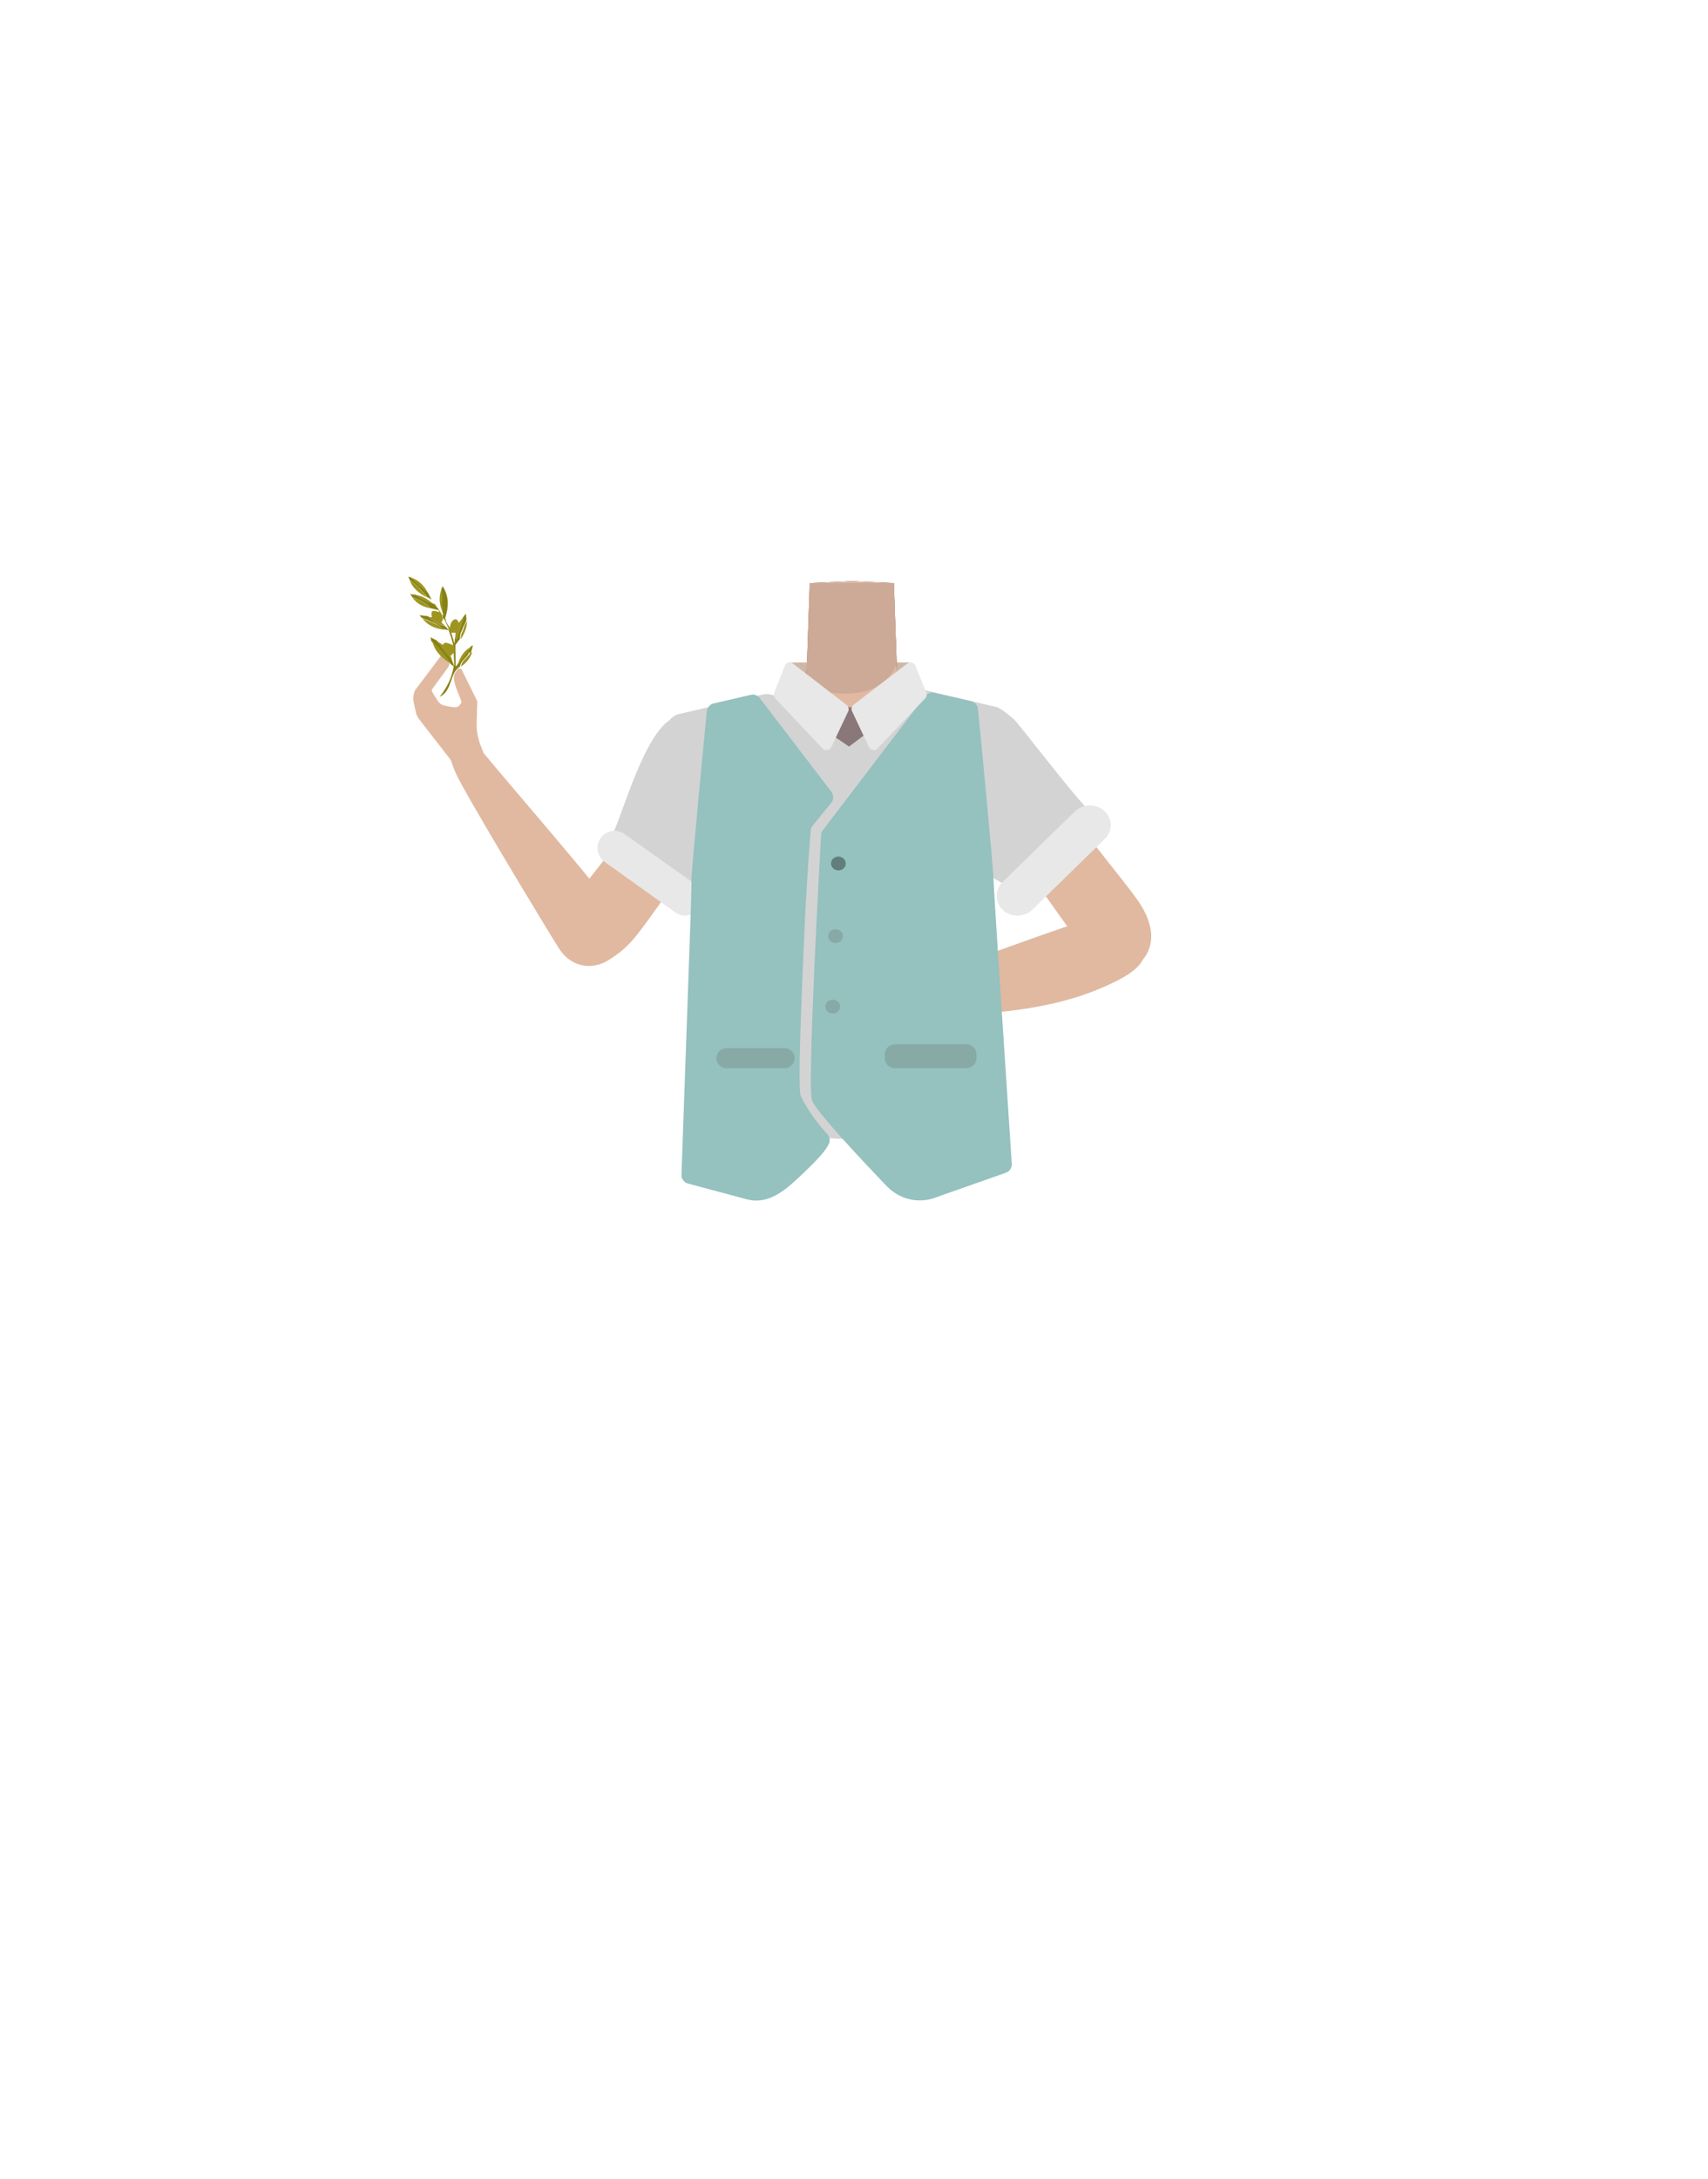 <?xml version="1.0" encoding="utf-8"?>
<!-- Generator: Adobe Illustrator 26.0.3, SVG Export Plug-In . SVG Version: 6.00 Build 0)  -->
<svg version="1.1" id="Calque_9" xmlns="http://www.w3.org/2000/svg" xmlns:xlink="http://www.w3.org/1999/xlink" x="0px" y="0px"
	 viewBox="0 0 788 1005" style="enable-background:new 0 0 788 1005;" xml:space="preserve">
<style type="text/css">
	.st0{fill:#CEB7A5;}
	.st1{fill:#401D26;}
	.st2{fill:#E0B9A0;}
	.st3{fill:#CCAA97;}
	.st4{fill:#ED9170;}
	.st5{fill:#D3D3D3;}
	.st6{fill:#95C1BE;}
	.st7{fill:#87AAA7;}
	.st8{fill:#89777A;}
	.st9{fill:#E8E8E8;}
	.st10{fill:#607F7B;}
	.st11{fill:#888215;}
	.st12{fill:#9E9520;}
</style>
<rect x="363.9" y="305.5" class="st0" width="56.1" height="16.2"/>
<path class="st1" d="M448.5,328.3c-5,4.4-11,7.7-17.4,9.7c-21.3,6.4-42.8-3.4-59.1-23.2l0.9-25.7l0.7-20.2l18.3-0.8h2.2l18.3,0.8
	l0.7,20.2l1,27.7C419.2,324.2,434.8,325.1,448.5,328.3z"/>
<path class="st2" d="M481,373.4c-4,12.6-29.6-8.5-38.9-0.6c-10.9,9.3,6.6,44.4,5,53.7c-1,6.2-9.9,22.2-13.7,21.3
	c-10.8-2.5-16.9-20.9-26.7-26.2c-5.7-3.1-8.2-6.1-13.7-2.5c-5.5-3.6-8-0.6-13.7,2.5c-9.8,5.4-15.8,23.7-26.7,26.2
	c-3.9,0.9-12.7-15.1-13.7-21.3c-1.5-9.3,2.5-27.5-8.4-36.9c-9.2-7.9-21.4-3.7-25.5-16.3c-7-22,13.5-38.5,23.4-42.3
	c15.2-5.9,37.1-5.1,43.5-14.2l0.1-2l0.9-25.7l0.7-20.2l18.3-0.8h2.2l18.3,0.8l0.7,20.2l1,27.7c5.2,7.4,20.7,8.3,34.5,11.5
	c3.1,0.7,6.1,1.6,9,2.7C467.5,334.9,488,351.4,481,373.4z"/>
<path class="st3" d="M372,316.8c0,0,32.3,11.7,41.7-10.5l-1.3-37.4h-38.9L372,316.8z"/>
<path class="st2" d="M357.4,352.5c-4.3,21.5-18,24.7-25.9,30.9c-12.6,9.9-29.3,38.2-39.7,50.2c-4.9,5.7-18.5,17-27.1,9.2l-3.8-2.5
	c-10.6-10.6,0.9-21.4,5.1-27.3c8.6-12,28.3-34.5,34.9-47.8c4.9-9.9,7.6-20.7,23.1-29.8c0,0,15.3-10.1,26.3-3
	C357.2,337,359.2,343.6,357.4,352.5L357.4,352.5z"/>
<path class="st2" d="M282.5,441.1c9.9-13.6,2.2-17.7-0.8-23.2c-3.2-6-46.6-56.1-58-69.9c-6.5-7.8-9.7-12.2-14.7-8.8
	c-4.6,3.1-0.6,12.7,0.9,16.5c3.3,8.4,44.2,75.8,48,81.7C265.9,449.8,279.6,445.1,282.5,441.1z"/>
<path class="st2" d="M433,354c4.3,21.5,18,24.7,25.9,30.9c12.6,9.8,29.3,38.2,39.7,50.2c4.9,5.7,18.5,17,27.1,9.2l0,0
	c10.7-10.6,3-23.9-1.3-29.8c-8.6-12-28.3-34.5-34.9-47.8c-4.9-9.9-7.6-20.7-23.1-29.8c0,0-15.3-10.2-26.3-3
	C433.2,338.6,431.3,345.1,433,354L433,354z"/>
<path class="st2" d="M526.5,434.3c-3.9-14.5-15.2-11.8-21.4-11c-6.7,0.9-68.8,24.1-85.8,29.9c-9.6,3.3-14.8,4.8-13.4,10.7
	c1.3,5.3,11.7,5,15.8,4.9c38.5-0.8,67.6-3.4,93.4-16.4C532,443.9,527.5,438,526.5,434.3z"/>
<path class="st4" d="M379.4,453.5c-7.6,4.1-19.1,9.3-19.1,9.3s5.9,4.6,8.3,4.9c2,0.2,10.5-4,10.5-4l15.1,2.6
	c-3.2,4.5-10.8,6.8-15,11.9c-3.2,3.9-13.3,10-18.1,12c-2.6,1.1-9,0.9-11.2,2.6c-1.6,1.2-2.9,7.1-2.9,7.1l15.1-0.9
	c0,0,20.6-7.2,27.2-10.3c7-3.2,20.4-11.3,25.8-16.6c1.7-1.7,5-5.1,3.9-10.1c-1-4.3-5.4-5.8-8.3-6.7C406,454,379.7,453.3,379.4,453.5
	z"/>
<path class="st5" d="M315.1,412.3c-3.4,2.1-12.1-0.4-14.9-3.2c-9.9-9.8-20.9-22.3-18.1-24.1c3.1-2.1,13.5-44,26.8-52.9
	c1.2-1.5,2.8-2.5,4.7-2.9l38.3-8.9c3.5-0.8,7.2,0.7,9.1,3.7l21.1,32.9c2.6,4,1.3,9.4-2.7,12L315.1,412.3z"/>
<path class="st5" d="M356.7,325.5c-0.3-0.4,3.3-4.3,3.5-4.7c0.2-0.4,23.6,12.5,24.2,13.1s7.2,5.3,7.2,5.3s18.8-12.1,19.4-12.1
	s10.9,1.5,9.5,2s-14.2,197.3-14.2,197.3s-51.2-3.4-51.4-2.9C338.8,556.8,356.7,325.5,356.7,325.5z"/>
<path class="st5" d="M462.8,407.5c3.3,1.9,7.5,1.3,10.3-1.3c9.8-9.7,31.3-31.6,28.4-33.6c-3.1-2.1-25.3-30.8-32.6-39.7
	c-1.2-1.5-7.1-6.3-9-6.8l-38.1-9c-3.6-0.8-7.3,0.8-9.3,4L391,356.6c-2.4,4.1-1,9.4,3.1,11.8L462.8,407.5z"/>
<path class="st6" d="M426.9,320.9l-47.3,62c-0.5,0.7-0.8,1.4-0.8,2.3c-0.7,12.5-6.4,115.8-4.2,122.2c1.6,4.8,22.7,27.3,34.8,39.9
	c5.4,5.4,13.1,7.5,20.2,5.6c0.1,0,0.2-0.1,0.4-0.1l34.1-12c1.7-0.6,2.8-2.3,2.7-4c-1.3-19.8-8.5-128.5-8.5-132.3
	c0-3.7-5.7-63.5-7.1-77.5c-0.2-1.8-1.4-3.2-3.1-3.6l-17.1-3.9C429.5,319.1,427.9,319.7,426.9,320.9z"/>
<path class="st7" d="M412.8,481.6h33.1c2.5,0,4.6,2.1,4.6,4.6v1.8c0,2.5-2.1,4.6-4.6,4.6h-33.1c-2.5,0-4.6-2.1-4.6-4.6v-1.8
	C408.2,483.7,410.3,481.6,412.8,481.6z"/>
<path class="st8" d="M383.4,338.8c0.4,0,8.3,5.5,8.3,5.5l9-6.8l-3.4-12.3l-5.1,1c0,0-6.1-2.1-6.9-1
	C384.6,326.2,383.4,338.8,383.4,338.8z"/>
<path class="st9" d="M357.2,319.4l4.9-12.4c0.6-1.5,2.5-2,3.7-1l24.8,19.1c0.9,0.7,1.2,1.9,0.7,3l-7.8,16.5c-0.7,1.5-2.8,1.9-4,0.6
	L357.6,322C357.1,321.3,356.9,320.3,357.2,319.4z"/>
<path class="st9" d="M427.4,319.4l-5.1-12.4c-0.6-1.5-2.5-2-3.7-1l-24.8,19c-0.9,0.7-1.2,1.9-0.7,3l7.8,16.5c0.7,1.5,2.8,1.9,4,0.6
	l22.1-23.2C427.5,321.3,427.7,320.3,427.4,319.4z"/>
<ellipse class="st10" cx="386.8" cy="398.2" rx="3.4" ry="3.2"/>
<ellipse class="st7" cx="385.5" cy="431.7" rx="3.4" ry="3.2"/>
<ellipse class="st7" cx="384.2" cy="464.2" rx="3.4" ry="3.2"/>
<path class="st2" d="M221.4,342.9c-1-3-1.6-6.1-1.5-9.2l0.3-10c0-0.2,0-0.4-0.1-0.5l-7-14.2c-0.4-0.9-1.6-1-2.1-0.2
	c-0.7,0.8-1.3,1.9-1.4,2.4c-0.9,3.5,2.3,9,3.3,12.4c0.2,0.4-1.1,2-1.5,2.2c-1,0.7-4.2,0.1-6.3-0.4c-1.3-0.3-2.5-1.1-3.2-2.3
	c-0.8-1.3-2-3.1-2.5-4c-0.2-0.3-0.2-0.8-0.1-1.2l7.6-10.4c0.6-1.2,0.5-2.4,0.4-3.3c-0.2-1-0.8-1.7-1.8-1.9c-0.9-0.2-1.8-0.3-2.1,0.2
	l-11.9,15.8c-0.7,1.2-1,4-0.7,5.3l1,4.6c0.3,1.4,0.9,2.8,1.9,3.9l13.6,17.5l0,0.1l0.1,0l0.5,0.8l0,0c0.1-0.5,0.6-0.8,1.1-0.9
	l12.8-1.2c0.9-0.1,1.3-0.9,1.1-1.7L221.4,342.9z"/>
<g id="GcAfxX_00000158726393485427391440000013673085389559127732_">
	<g>
		<path class="st11" d="M205.5,288.9c0.4,0.4,0.8,0.9,1.2,1.3c0.1,0.1,0.3,0.2,0.7,0.5c-0.2-0.5-0.3-0.6-0.4-0.8
			c-0.5-1.1-0.9-2.1-1.5-3.1c0.1,0,0.2,0,0.3-0.1c0.5,1,1.1,1.8,1.7,2.8c0.2,0.6,0.4,1.5,0.6,2.2c0.3,0.9,0.6,1.7,0.8,2.5
			c0.1,0.3,0.2,0.6,0.3,1.1c0.1,0.4,0.3,0.9,0.5,1.5c0.1-1.1,0.1-2,0.3-2.9c0.1,0.2,0.2,0.3,0.7,0.8c1.2-3.7,2.2-7.2,3.2-10.5
			c0.3-0.3,0.7-0.7,1.1-1.2c0.1,1.2,0.1,2,0.2,2.9c-0.1,0.1-0.1,0.3-0.1,0.3c0,0.1,0.1,0.1,0,0.1c-0.4,1.1-1,2.1-1.6,3.2
			c0,0.1,0.1,0.1,0.1,0.1c-0.3,0.7-0.7,1.5-1.2,2.7c-0.1,0.6-0.1,1.5-0.3,2.5c-0.8,1.1-1.6,2-2,2.7c0,3.5,0.1,6.7,0.1,9.7
			c-0.1,0,0.1,0.1,0.1,0.1c0,0,0.1,0,0.1-0.1c2.3-3,4.6-6.1,6.8-9.1c0.2-0.1,0.4-0.3,1-0.5c-0.3,1.3-0.6,2.2-0.9,3.2
			c-0.3,0.1-0.8,0.2-1.1,0.2c-0.1,0.5-0.1,0.8-0.1,0.7c-1.5,2-3.5,3.3-3.9,5.7c-5,3.2-3.2,10.9-9.4,14c3.6-4.6,5.7-9,6.5-14.1
			c-0.4-0.3-0.7-0.5-1.2-0.9c-0.1-0.1-0.3-0.2-0.4-0.3l0-0.1c-2.4-3.9-5.4-7.3-8.7-10.3c-0.1-0.5-0.2-1-0.4-1.8
			c0.9,0.4,1.6,0.8,2.2,1.1c0.1,0,0.1,0.1,0.2,0.1s0.2,0.1,0.4,0.2c2.4,2.9,4.7,6,7,8.9c0.3,0.8,0.6,1.4,1.2,3.1
			c-0.2-2.9-0.2-4.9-0.3-6.9c-0.1-1-0.2-2-0.3-3l0-0.1c0-0.1,0-0.1,0-0.2c-0.3-1-0.5-2-0.8-3c-0.4-1.2-0.9-2.4-1.2-3.5
			c-0.8-0.1-1.6-0.3-2.2-0.4c-0.2,0-0.3-0.1-0.4-0.1l-0.1,0c-2.6-2.8-6.4-3.7-9.9-5.3c-0.2-0.3-0.4-0.5-0.8-1.1
			c1.5,0.2,2.8,0.3,4,0.5C199.9,287,202.7,288,205.5,288.9z"/>
		<path class="st12" d="M209.6,285.7c1.3-0.5,1.7,0.7,2.1,1.5c0.8-1,1.5-1.9,2.2-2.9c-1,3.3-2,6.6-3.2,10.5
			c-0.4-0.5-0.5-0.7-0.7-0.8c0.1-0.7,0.1-1.4,0.2-2.2c-0.7,0-1.4,0-2.1,0c-0.2-0.6-0.4-1.5-0.6-2.2
			C207.7,287.9,208.2,286.4,209.6,285.7z"/>
		<path class="st11" d="M205,285.7c-0.1-0.1-0.2-0.3-0.3-0.4c-0.1,0.1-0.1,0.2-0.2,0.3c-0.2-0.8-0.4-1.6-0.5-2.3
			c0.1,0.2,0.3,0.4,0.4,0.6c0.1,0.1,0.1,0.1,0.2,0.2c0.1,0.1,0.1,0.2-1-1.2c1.2,1.2,1.1,1.2,1.1,1.1c0,0,0-0.1-0.1-0.1
			c-0.2-0.5-0.3-1.1-0.5-1.7c-0.2-3.4-0.4-6.9-0.5-10.3c0.1-0.5,0.3-1,0.6-1.6c3.1,4.8,2.8,9.6,1.3,14.4
			C205.2,285.1,205.1,285.5,205,285.7z"/>
		<path class="st12" d="M207.9,302.4c0,0.1,0.1,0.4,0.2,0.6c0.1,0.2,0.1,0.3,0.2,0.5c0.1,0.3,0.3,0.8,0.4,1.1c-2.4-2.9-4.7-6-7-8.9
			c0.8,0.5,1.7,1.1,2.6,1.7c0.7-1.4,1.7-1,2.9-0.6c0.8,0.3,1.6,0.6,2.3,1c0.1,1,0.2,2,0.3,3C209.2,301.2,208.6,301.7,207.9,302.4z"
			/>
		<path class="st12" d="M203.7,287.1c0.6,0.5,1.3,1.2,1.8,1.7c-2.9-0.9-5.7-1.9-7.7-4.3c0.5,0.1,1,0.1,1.5,0.2
			c-1.1-4.4,1.7-2.7,3.6-2.4c0.1-0.1,0.2,0,0.3-0.1c0.1,0.3,0.4,0.8,0.6,1.1c0.2,0.8,0.4,1.6,0.5,2.3
			C204.2,286.1,203.9,286.6,203.7,287.1z"/>
		<path class="st11" d="M201.9,280.4c0.2,0.2,0.4,0.5,0.6,0.7c-0.1,0.1-0.1,0.1-0.2,0.2c-0.6-0.1-1.3-0.2-1.9-0.4
			c-0.1,0-0.3-0.1-0.3-0.1c-0.5-0.1-1.2-0.2-1.7-0.4c-2.1-2.7-5.2-3.7-8.2-5c-0.2-0.4-0.5-0.8-1-1.4c1.1,0.1,1.9,0.2,2.7,0.3
			c2.4,1.8,4.8,3.3,7.7,3.9c0.5,0.3,1,0.7,1.4,1.1C201.3,279.8,201.6,280.1,201.9,280.4z"/>
		<path class="st12" d="M199.5,295.9c3.4,3,6.2,6.5,8.7,10.3C204.2,303.7,200.7,300.8,199.5,295.9z"/>
		<path class="st11" d="M189.1,267.5L189.1,267.5c-0.1-0.2-0.2-0.3-0.3-0.4c-0.1-0.4-0.2-0.6-0.4-1.2c0.5,0.1,0.8,0.3,1.1,0.3
			c2.6,2.5,5.5,4.9,8.1,7.4c0.4,0.8,0.8,1.6,1.5,2.9c-1-0.6-1.4-0.8-2-1.1C194.8,272.5,192.3,269.7,189.1,267.5z"/>
		<path class="st12" d="M194.8,285.1c3.3,1.7,7.2,2.5,9.9,5.3C200.7,289.8,197.2,288.4,194.8,285.1z"/>
		<path class="st12" d="M189,267.5c3.2,2.1,5.7,5,8,8C193.6,273.7,190.4,271.5,189,267.5z"/>
		<path class="st12" d="M217.8,298.1c-2.3,3-4.6,6.1-6.8,9.1C212,303.3,213.9,299.9,217.8,298.1z"/>
		<path class="st12" d="M190.2,275.5c3,1.2,6.1,2.3,8.2,5C195,279.8,192.2,278.3,190.2,275.5z"/>
		<path class="st12" d="M197.6,273.7c-2.6-2.5-5.5-4.9-8.1-7.4C193.3,267.5,195.8,270.2,197.6,273.7z"/>
		<path class="st12" d="M203.6,272c0.2,3.4,0.4,6.9,0.5,10.3C202.8,278.9,202.3,275.5,203.6,272z"/>
		<path class="st12" d="M212.7,307.4c0.3-2.5,2.3-3.7,3.9-5.7c0,0.1,0.1-0.3,0.1-0.7c0.3-0.1,0.8-0.2,1.1-0.2
			C217,303.5,215.1,305.7,212.7,307.4z"/>
		<path class="st12" d="M212.5,294.9c0.1-1,0.2-1.9,0.3-2.5c0.6-1.1,0.8-1.8,1.2-2.7c0-0.1-0.1-0.1-0.1-0.1c0.4-1.1,1-2.1,1.6-3.2
			C215.4,289.5,214.3,292.2,212.5,294.9z"/>
		<path class="st12" d="M199.6,278.3c-2.9-0.7-5.3-2.1-7.7-3.9C194.9,274.8,197.3,276.3,199.6,278.3z"/>
		<path class="st12" d="M200.2,278.3c0.1,0,0.2-0.1,0.2-0.1c0.5,0.8,1,1.5,1.5,2.2c-0.4-0.4-0.7-0.7-1.1-1
			C200.7,279.1,200.4,278.7,200.2,278.3z"/>
		<path class="st12" d="M205.9,286.7c-0.1,0-0.2,0-0.3,0.1c-0.2-0.3-0.4-0.8-0.6-1.1c0.1-0.3,0.2-0.7,0.3-1
			C205.6,285.4,205.8,286.1,205.9,286.7z"/>
		<path class="st12" d="M208.7,294.5c0.3,1,0.5,2,0.8,3C209.2,296.5,209,295.5,208.7,294.5z"/>
		<path class="st11" d="M202.3,281.4c0.1-0.1,0.1-0.1,0.2-0.2c0.2,0.4,0.5,0.8,0.7,1.2c-0.1,0.1-0.2,0-0.3,0.1
			C202.7,282.1,202.5,281.7,202.3,281.4z"/>
		<path class="st12" d="M200.1,277.9C199.4,277.3,199.3,277.3,200.1,277.9C199.5,277.1,199.6,277.3,200.1,277.9z"/>
		<path class="st12" d="M204.7,290.4c0.2,0,0.3,0.1,0.4,0.1C205,290.5,204.9,290.6,204.7,290.4z"/>
		<path class="st12" d="M188.8,267.1c0.1,0.2,0.2,0.3,0.3,0.4C189,267.4,188.9,267.3,188.8,267.1z"/>
		<path class="st12" d="M208.2,306.3c0.1,0.1,0.3,0.2,0.4,0.3C208.5,306.5,208.3,306.4,208.2,306.3z"/>
		<path class="st12" d="M215.3,286.3c0.1-0.1,0.1-0.3,0.1-0.3C215.4,286.1,215.4,286.1,215.3,286.3z"/>
		<path class="st12" d="M201.4,295.4c-0.1,0-0.1-0.1-0.2-0.1C201.3,295.3,201.4,295.4,201.4,295.4z"/>
		<path class="st12" d="M204.5,284c0,0.1,0,0.1,0.1,0.1l-0.1,0.1c-0.1-0.1-0.1-0.1-0.2-0.2C204.4,284,204.5,284,204.5,284z"/>
		<path class="st12" d="M200.1,280.9c0.1,0,0.3,0.1,0.3,0.1C200.3,281,200.2,280.9,200.1,280.9z"/>
		<path class="st12" d="M198.9,276.5c0.1,0.1,0.1,0.2,0.1,0.2l-0.1,0C198.9,276.7,199,276.6,198.9,276.5L198.9,276.5z"/>
		<path class="st12" d="M209.1,294.3c0.1,0.3,0.2,0.6,0.3,1.1C209.4,295,209.3,294.6,209.1,294.3z"/>
		<path class="st12" d="M207.5,290.7c-0.4-0.3-0.6-0.4-0.7-0.5c0.1-0.1,0.2-0.2,0.3-0.2C207.2,290.1,207.3,290.2,207.5,290.7z"/>
		<path class="st12" d="M204.6,284.2c0,0.1,0.1,0.1-1.1-1.1C204.6,284.4,204.6,284.3,204.6,284.2
			C204.5,284.2,204.6,284.1,204.6,284.2z"/>
		<path class="st11" d="M208.2,303.1c0.1,0.2,0.1,0.3,0.2,0.5C208.3,303.3,208.3,303.2,208.2,303.1z"/>
	</g>
</g>
<path class="st9" d="M322.2,419.3L322.2,419.3c-2.7,3.2-7.3,3.9-10.6,1.5L279,397.5c-3.8-2.7-4.5-8-1.5-11.5l0,0
	c2.6-3.2,7.2-3.8,10.6-1.4l32.7,23.2C324.5,410.5,325.2,415.8,322.2,419.3z"/>
<path class="st9" d="M463.2,420.1L463.2,420.1c3.8,3.1,9.6,2.8,13.1-0.6l33.4-32.6c3.9-3.8,3.6-9.9-0.6-13.3l0,0
	c-3.8-3.1-9.6-2.8-13.2,0.6l-33.4,32.6C458.7,410.5,459,416.7,463.2,420.1z"/>
<path class="st6" d="M350.5,321.9l33.1,43.3c1.1,1.5,1.1,3.6-0.1,5l-8.7,10.7c-0.5,0.7-0.8,1.4-0.8,2.3c-0.5,5.6-2.2,28.8-3,49.3
	c-0.2,4.5-3.3,69.1-1.6,72.8c3.5,7.6,9.3,14.5,12.3,17.7c1.1,1.2,1.4,3,0.7,4.5c-1.5,3.1-4.7,7-15.3,16.8
	c-6.4,5.9-13.7,11.1-22.4,8.8l-27.3-7.3c-1.8-0.5-3.1-2.2-3-4c4.7-132.1,4.7-131.7,4.6-136.3c0-3.7,5.7-63.5,7.1-77.5
	c0.2-1.7,1.4-3.2,3.1-3.6l17.3-4C347.9,320,349.5,320.7,350.5,321.9z"/>
<path class="st7" d="M335.1,483.4H362c2.5,0,4.6,2.1,4.6,4.6l0,0c0,2.5-2.1,4.6-4.6,4.6h-26.9c-2.5,0-4.6-2.1-4.6-4.6l0,0
	C330.5,485.5,332.6,483.4,335.1,483.4z"/>
</svg>
